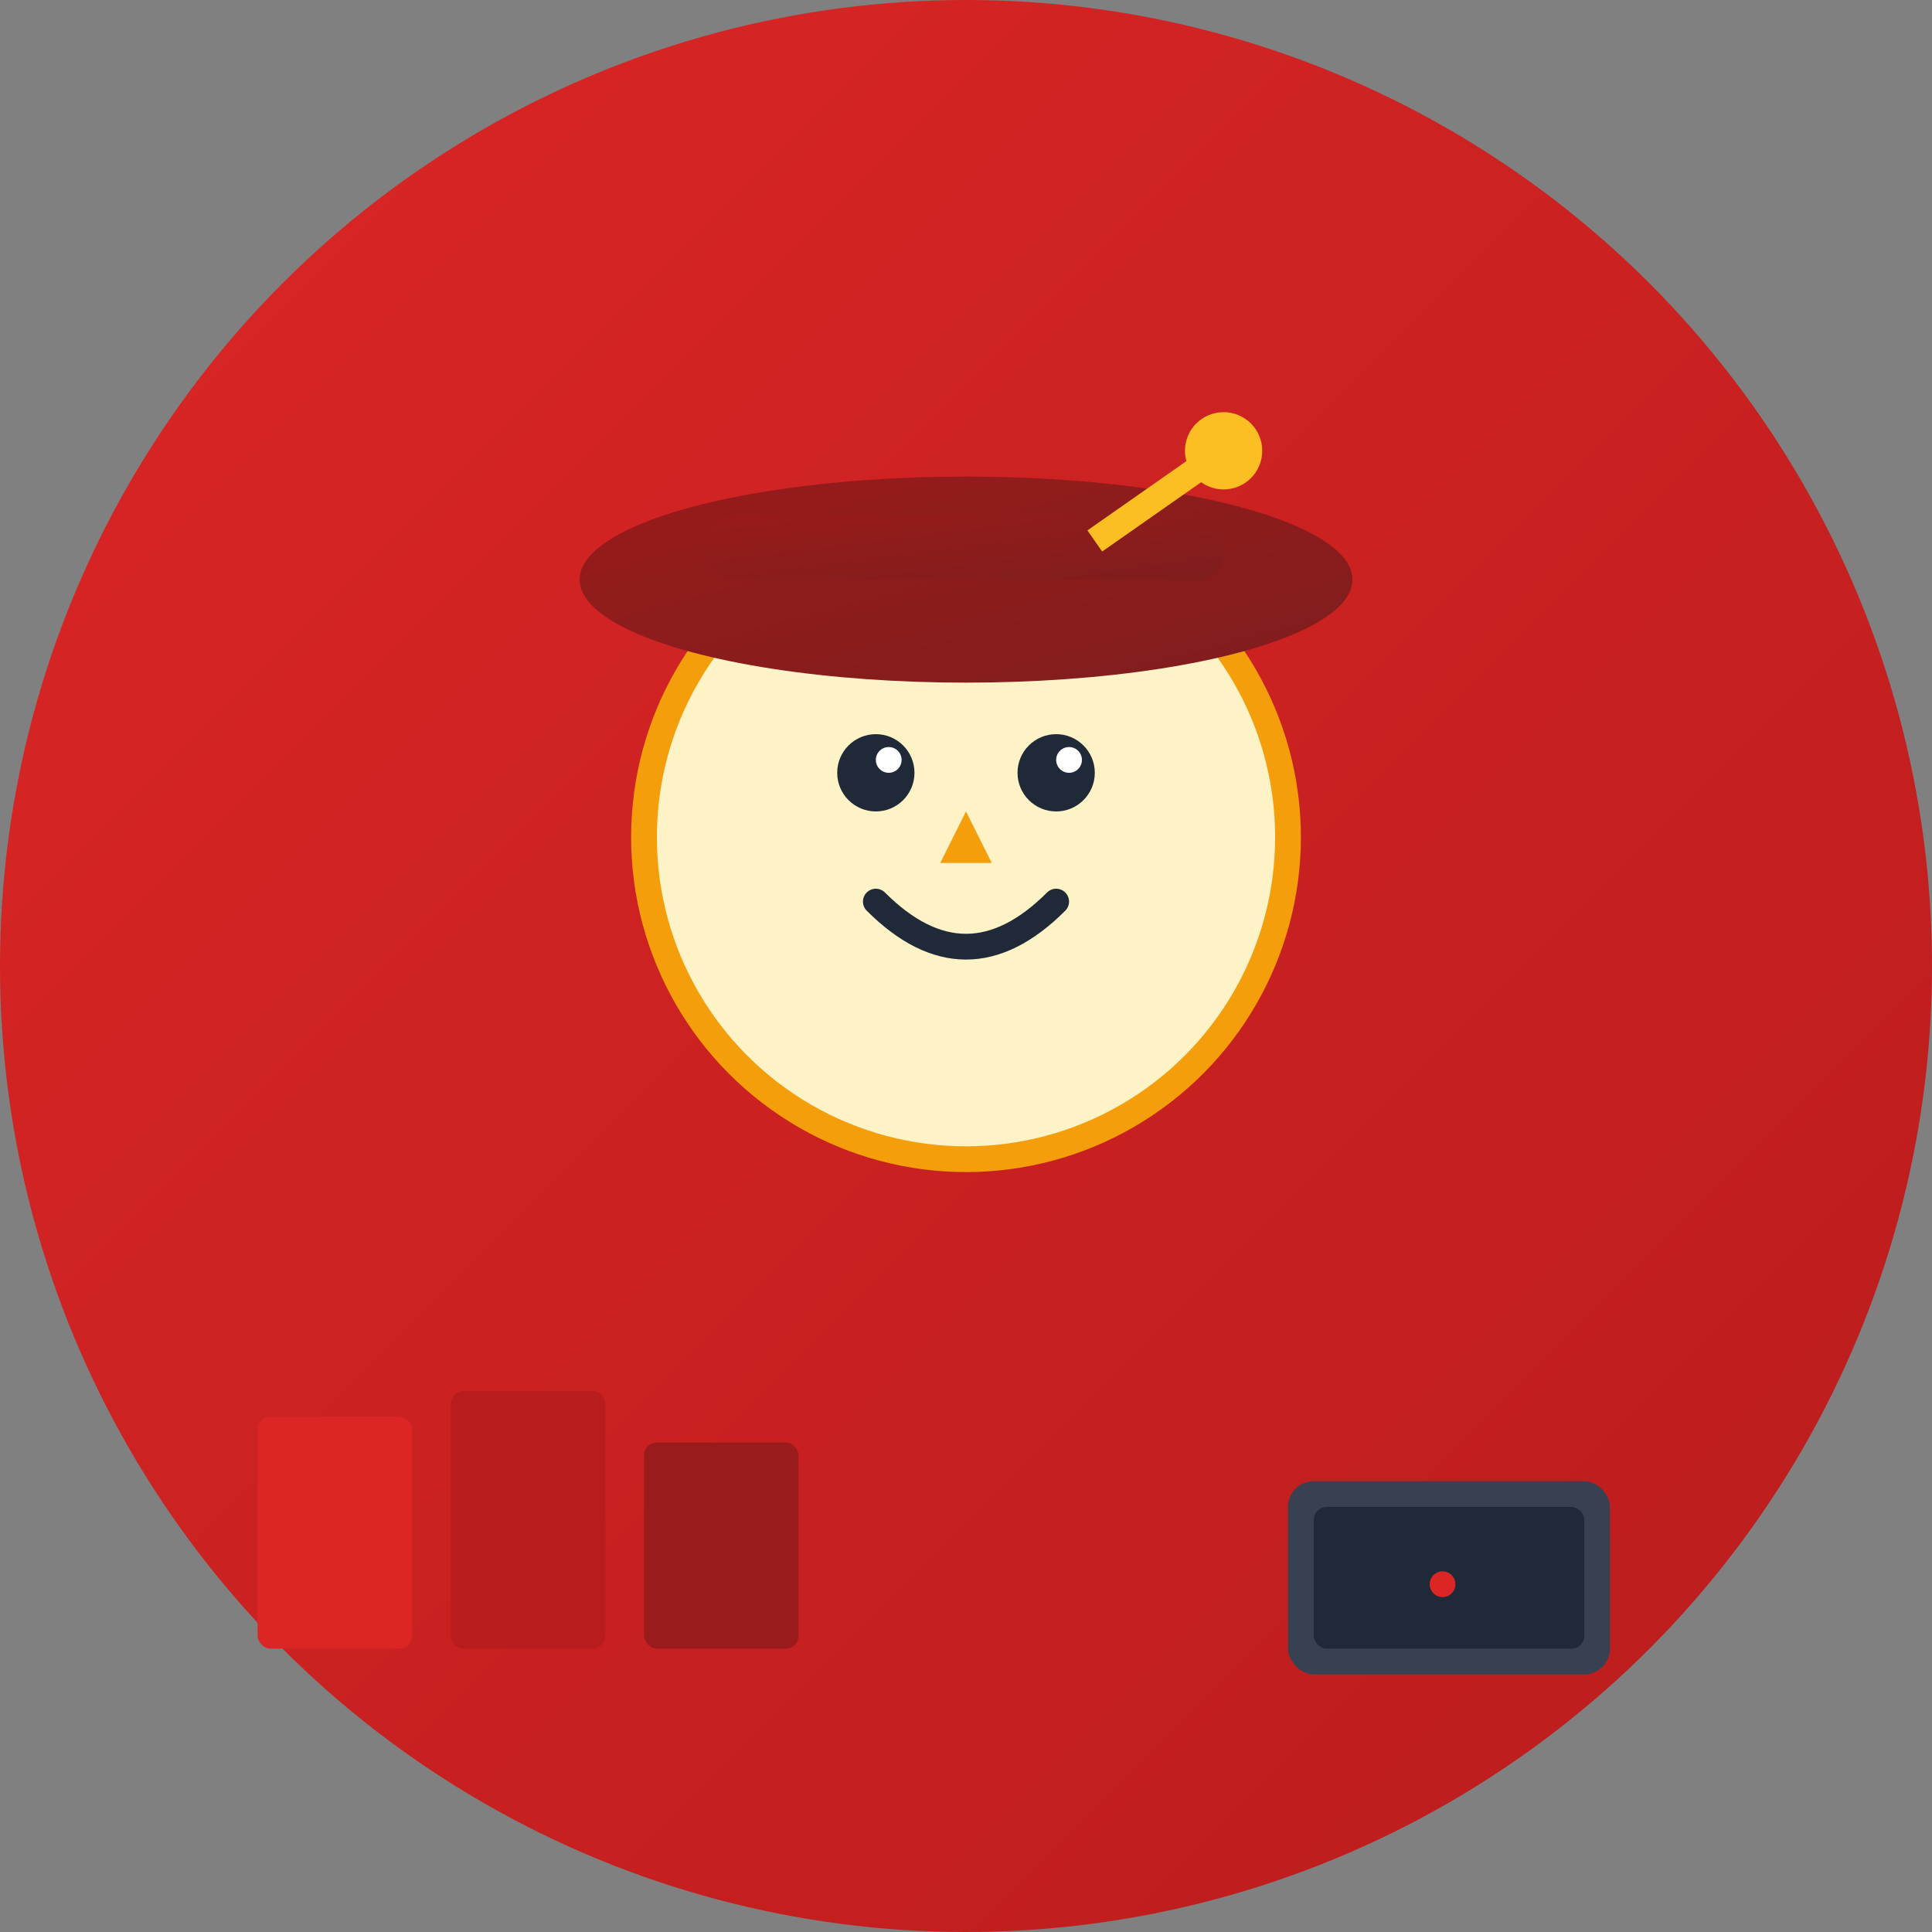<svg width="150" height="150" viewBox="0 0 150 150" xmlns="http://www.w3.org/2000/svg">
                    <rect x="0" y="0" width="150" height="150" fill="#808080" stroke="none"/>
                    <defs>
                        <linearGradient id="studentBg" x1="0%" y1="0%" x2="100%" y2="100%">
                            <stop offset="0%" style="stop-color:#dc2626;stop-opacity:1"/>
                            <stop offset="100%" style="stop-color:#b91c1c;stop-opacity:1"/>
                        </linearGradient>
                        <linearGradient id="capGradient" x1="0%" y1="0%" x2="100%" y2="100%">
                            <stop offset="0%" style="stop-color:#991b1b;stop-opacity:1"/>
                            <stop offset="100%" style="stop-color:#7f1d1d;stop-opacity:1"/>
                        </linearGradient>
                    </defs>
                    
                    <!-- Background circle -->
                    <circle cx="75" cy="75" r="75" fill="url(#studentBg)"/>
                    
                    <!-- Face -->
                    <circle cx="75" cy="65" r="25" fill="#fef3c7" stroke="#f59e0b" stroke-width="2"/>
                    
                    <!-- Eyes -->
                    <circle cx="68" cy="60" r="3" fill="#1f2937"/>
                    <circle cx="82" cy="60" r="3" fill="#1f2937"/>
                    <circle cx="69" cy="59" r="1" fill="white"/>
                    <circle cx="83" cy="59" r="1" fill="white"/>
                    
                    <!-- Nose -->
                    <path d="M75 63 L73 67 L77 67 Z" fill="#f59e0b"/>
                    
                    <!-- Smile -->
                    <path d="M68 70 Q75 77 82 70" stroke="#1f2937" stroke-width="2" fill="none" stroke-linecap="round"/>
                    
                    <!-- Graduation cap base -->
                    <ellipse cx="75" cy="45" rx="30" ry="8" fill="url(#capGradient)"/>
                    
                    <!-- Graduation cap top -->
                    <rect x="55" y="40" width="40" height="5" fill="url(#capGradient)" rx="2"/>
                    
                    <!-- Tassel -->
                    <line x1="85" y1="42" x2="95" y2="35" stroke="#fbbf24" stroke-width="2"/>
                    <circle cx="95" cy="35" r="3" fill="#fbbf24"/>
                    
                    <!-- Books -->
                    <rect x="20" y="110" width="12" height="18" fill="#dc2626" rx="1"/>
                    <rect x="35" y="108" width="12" height="20" fill="#b91c1c" rx="1"/>
                    <rect x="50" y="112" width="12" height="16" fill="#991b1b" rx="1"/>
                    
                    <!-- Laptop -->
                    <rect x="100" y="115" width="25" height="15" fill="#374151" rx="2"/>
                    <rect x="102" y="117" width="21" height="11" fill="#1f2937" rx="1"/>
                    <circle cx="112" cy="123" r="1" fill="#dc2626"/>
                </svg>
